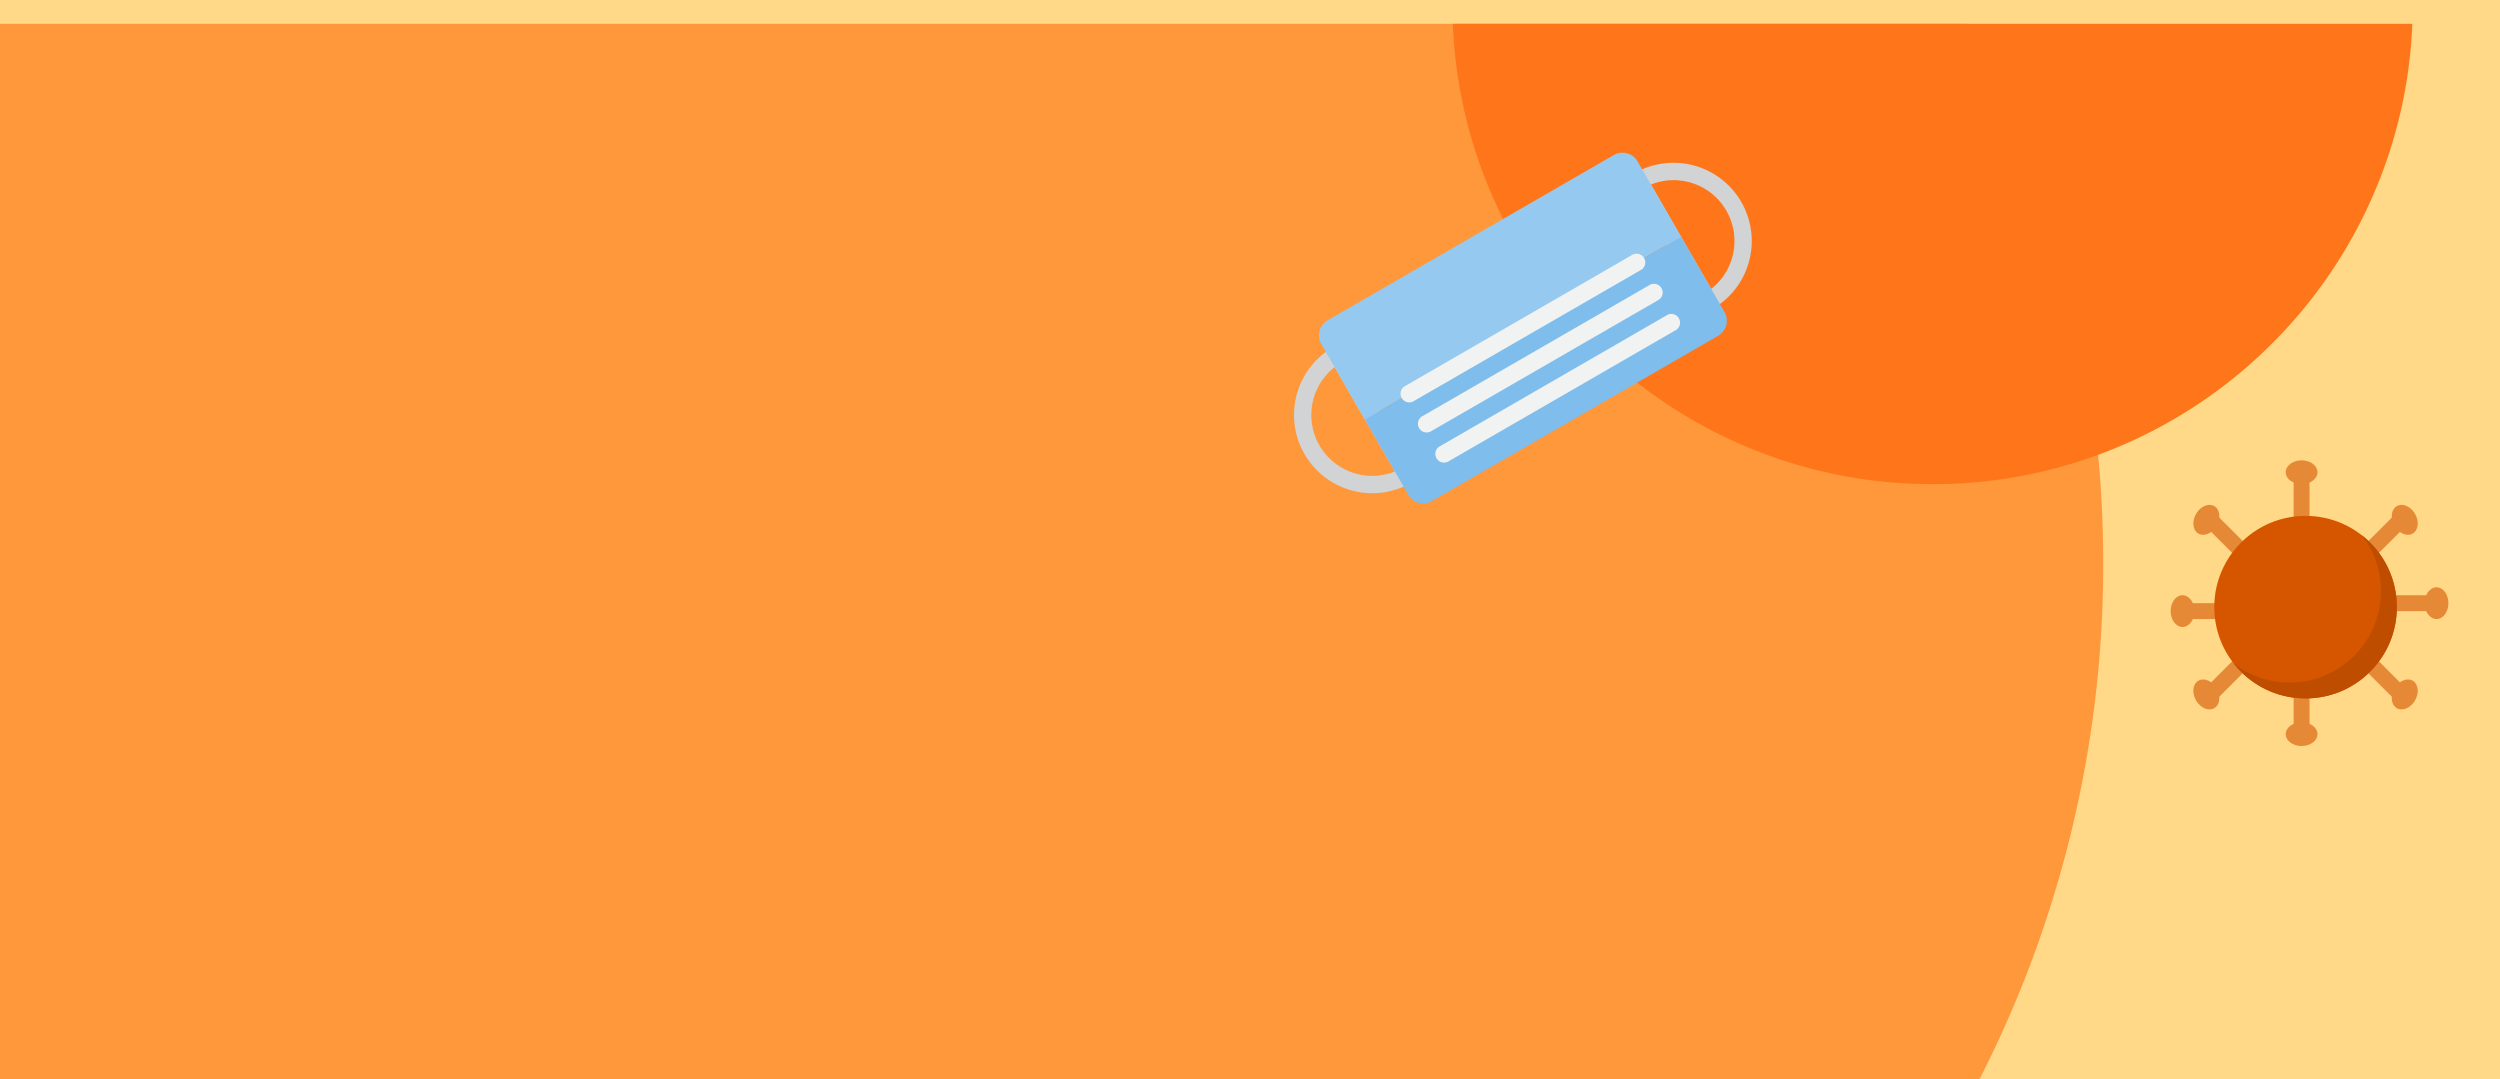 <svg xmlns="http://www.w3.org/2000/svg" xmlns:xlink="http://www.w3.org/1999/xlink" width="315" height="136" viewBox="0 0 315 136"><defs><style>.a{fill:#fff;stroke:#707070;}.b{clip-path:url(#a);}.c{fill:#ffd888;}.d{fill:#ff973b;}.e{fill:none;stroke:#e68936;stroke-width:2px;}.f{fill:#d65600;}.g{fill:#bf4d00;}.h{fill:#e68936;}.i{fill:#ff761a;}.j{fill:#d1d3d4;}.k{fill:#96c9ef;}.l{fill:#7fbdec;}.m{fill:#f1f2f2;}.n{filter:url(#d);}.o{filter:url(#b);}</style><clipPath id="a"><rect class="a" width="315" height="136"/></clipPath><filter id="b" x="-30" y="-27" width="325" height="196" filterUnits="userSpaceOnUse"><feOffset dy="3" input="SourceAlpha"/><feGaussianBlur stdDeviation="10" result="c"/><feFlood flood-color="#ff973b" flood-opacity="0.161"/><feComposite operator="in" in2="c"/><feComposite in="SourceGraphic"/></filter><filter id="d" x="153.051" y="-90" width="180.898" height="181" filterUnits="userSpaceOnUse"><feOffset dy="3" input="SourceAlpha"/><feGaussianBlur stdDeviation="10" result="e"/><feFlood flood-color="#ff761a" flood-opacity="0.161"/><feComposite operator="in" in2="e"/><feComposite in="SourceGraphic"/></filter></defs><g class="b"><rect class="c" width="315" height="136"/><g class="o" transform="matrix(1, 0, 0, 1, 0, 0)"><path class="d" d="M-1366-617V-753h247.829A142.383,142.383,0,0,1-1101-685a142.379,142.379,0,0,1-17.171,68Z" transform="translate(1366 753)"/></g><g transform="translate(0 -4)"><line class="e" y2="8" transform="translate(290 63)"/><line class="e" y2="8" transform="translate(290 88)"/><line class="e" x1="8" transform="translate(299 80)"/><line class="e" x1="8" transform="translate(275 81)"/><line class="e" x1="6" y1="6" transform="translate(278 69)"/><line class="e" y1="6" x2="6" transform="translate(297 69)"/><line class="e" x2="6" y2="6" transform="translate(297 86)"/><line class="e" x1="6" y2="6" transform="translate(278 86)"/><circle class="f" cx="11.5" cy="11.5" r="11.5" transform="translate(279 69)"/><path class="g" d="M-1373.5-803a11.437,11.437,0,0,1-9.07-4.43A11.387,11.387,0,0,0-1375.5-805a11.513,11.513,0,0,0,11.5-11.5,11.387,11.387,0,0,0-2.43-7.072A11.437,11.437,0,0,1-1362-814.5a11.425,11.425,0,0,1-3.368,8.132A11.425,11.425,0,0,1-1373.5-803Z" transform="translate(1664 895)"/><ellipse class="h" cx="2" cy="1.5" rx="2" ry="1.5" transform="translate(288 62)"/><ellipse class="h" cx="2" cy="1.5" rx="2" ry="1.5" transform="translate(308.5 78) rotate(90)"/><ellipse class="h" cx="2" cy="1.5" rx="2" ry="1.5" transform="translate(276.5 79) rotate(90)"/><ellipse class="h" cx="2" cy="1.5" rx="2" ry="1.5" transform="translate(288 95)"/><ellipse class="h" cx="2" cy="1.5" rx="2" ry="1.5" transform="translate(278.299 89.018) rotate(60)"/><ellipse class="h" cx="2" cy="1.5" rx="2" ry="1.5" transform="translate(280.299 68.518) rotate(120)"/><ellipse class="h" cx="2" cy="1.5" rx="2" ry="1.5" transform="translate(303.299 67.018) rotate(60)"/><ellipse class="h" cx="2" cy="1.5" rx="2" ry="1.5" transform="translate(305.299 90.518) rotate(120)"/></g><g class="n" transform="matrix(1, 0, 0, 1, 0, 0)"><path class="i" d="M-3073.5-1805a60.158,60.158,0,0,1-23-4.527,60.3,60.3,0,0,1-18.945-12.378,60.381,60.381,0,0,1-13.083-18.426,60.02,60.02,0,0,1-5.418-22.669h120.9a60.021,60.021,0,0,1-5.418,22.669,60.383,60.383,0,0,1-13.083,18.426,60.3,60.3,0,0,1-18.945,12.378A60.158,60.158,0,0,1-3073.5-1805Zm11-120h-22.014a61.046,61.046,0,0,1,11.012-1,61.036,61.036,0,0,1,11,1Z" transform="translate(3317 1863)"/></g><g transform="translate(157.796 45.832) rotate(-30)"><path class="j" d="M9.86,46.2a9.86,9.86,0,1,1,0-19.72,1.1,1.1,0,0,1,1.1,1.1v17.53A1.1,1.1,0,0,1,9.86,46.2Zm-1.1-17.452a7.669,7.669,0,0,0,0,15.183Zm0,0" transform="translate(0 -23.197)"/><path class="j" d="M424.819,46.2a1.1,1.1,0,0,1-1.1-1.1V27.58a1.1,1.1,0,0,1,1.1-1.1,9.86,9.86,0,1,1,0,19.72Zm1.1-17.452V43.936a7.669,7.669,0,0,0,0-15.183Zm0,0" transform="translate(-371.134 -23.197)"/><path class="k" d="M110.063,13.147h6.574V2.191A2.191,2.191,0,0,0,114.445,0H72.812a2.191,2.191,0,0,0-2.191,2.191V13.147Zm0,0" transform="translate(-61.856)"/><path class="l" d="M110.063,105.93H70.621v10.956a2.191,2.191,0,0,0,2.191,2.191h41.632a2.191,2.191,0,0,0,2.191-2.191V105.93Zm0,0" transform="translate(-61.856 -92.783)"/><path class="m" d="M148.722,99.3H115.854a1.1,1.1,0,1,1,0-2.191h32.868a1.1,1.1,0,1,1,0,2.191Zm0,0" transform="translate(-100.515 -85.054)"/><path class="m" d="M148.722,134.605H115.854a1.1,1.1,0,1,1,0-2.191h32.868a1.1,1.1,0,1,1,0,2.191Zm0,0" transform="translate(-100.515 -115.98)"/><path class="m" d="M148.722,169.918H115.854a1.1,1.1,0,1,1,0-2.191h32.868a1.1,1.1,0,1,1,0,2.191Zm0,0" transform="translate(-100.515 -146.91)"/></g></g></svg>